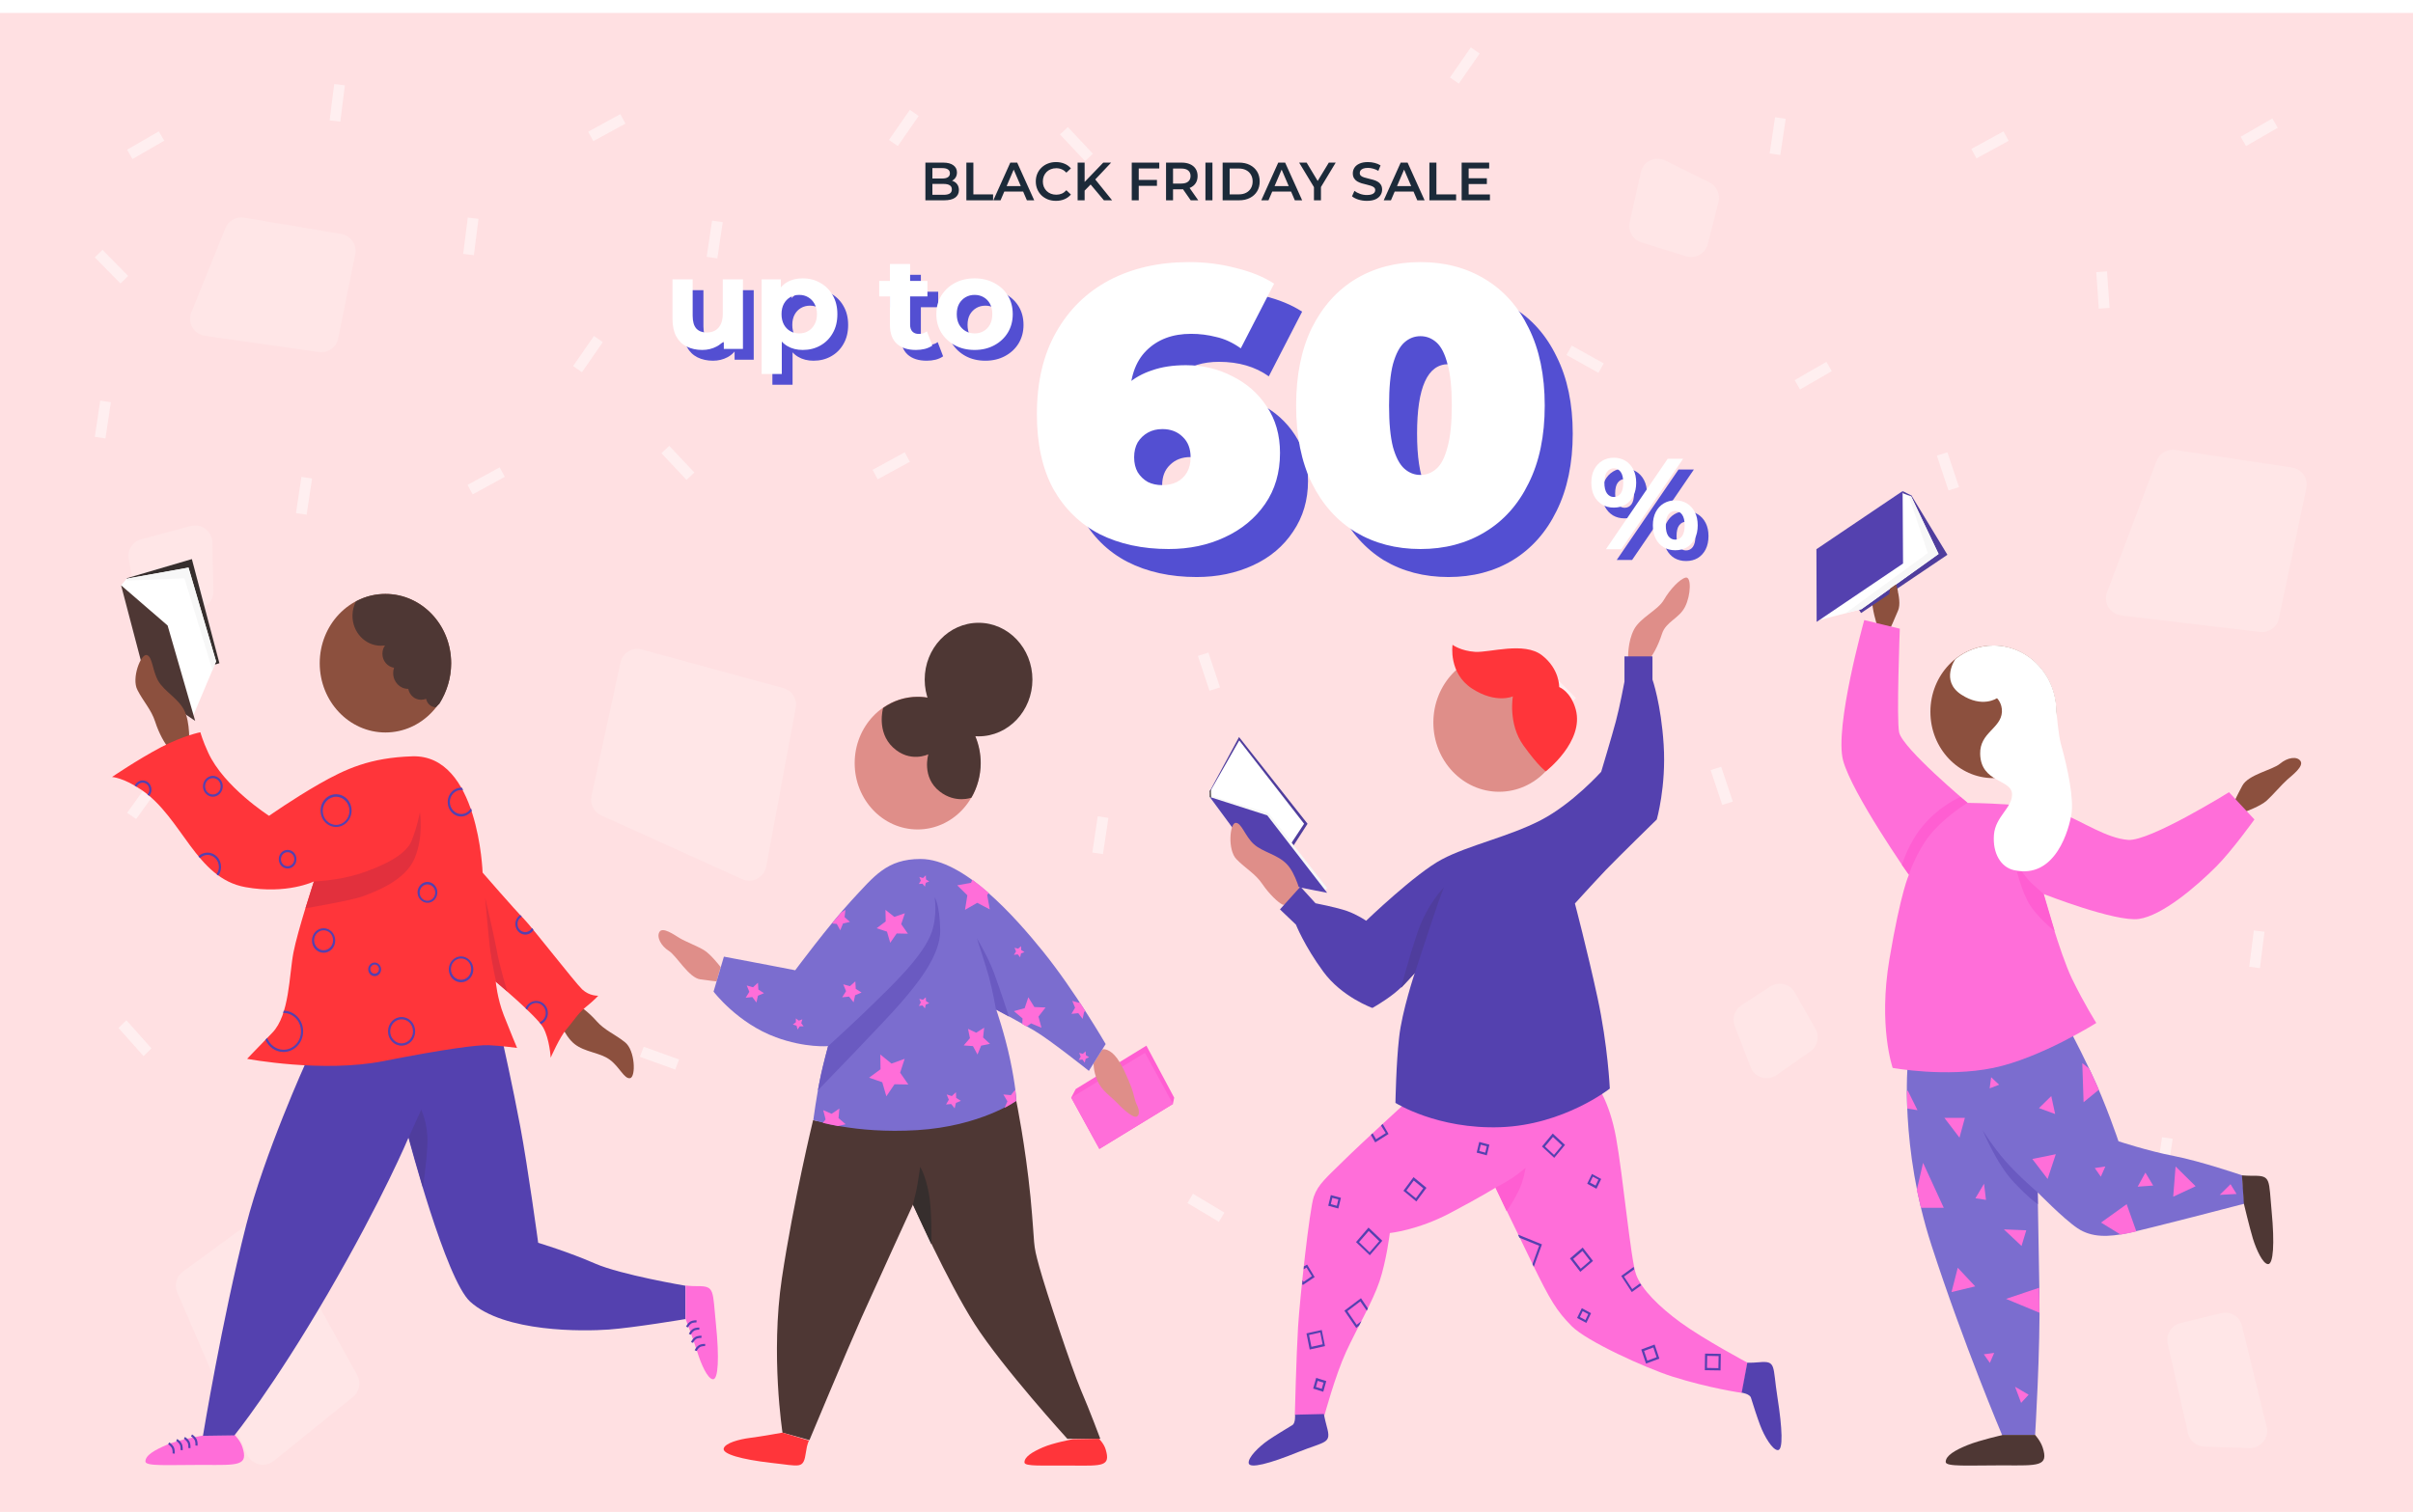 <svg width="1120" height="702" viewBox="0 0 1120 702" fill="none" xmlns="http://www.w3.org/2000/svg">
<g filter="url(#filter0_d_1_180)">
<path d="M0 0H1120V702H0V0Z" fill="#FFE0E2"/>
</g>
<path fill-rule="evenodd" clip-rule="evenodd" d="M686.796 24.849L682.688 22L673 35.97L677.109 38.819L686.796 24.849ZM155.121 39L160.082 39.624L157.961 56.491L153 55.867L155.121 39ZM73.722 61L76.222 65.33L61.5 73.83L59 69.5L73.722 61ZM275.688 156L279.796 158.849L270.109 172.819L266 169.97L275.688 156ZM222.082 101.624L217.121 101L215 117.867L219.961 118.491L222.082 101.624ZM47.563 116L44 119.508L55.928 131.621L59.49 128.113L47.563 116ZM847.722 168L850.222 172.33L835.5 180.83L833 176.5L847.722 168ZM1057.22 59.33L1054.72 55L1040 63.5L1042.5 67.83L1057.22 59.33ZM999.121 220L1004.08 220.624L1001.96 237.491L997 236.867L999.121 220ZM1051.08 432.624L1046.12 432L1044 448.867L1048.96 449.491L1051.08 432.624ZM865 299.508L868.563 296L880.491 308.113L876.928 311.621L865 299.508ZM719.563 312L716 315.508L727.928 327.621L731.491 324.113L719.563 312ZM219.397 229.537L217 225.149L231.92 217L234.316 221.388L219.397 229.537ZM137.384 238.228L142.329 238.969L144.849 222.157L139.905 221.416L137.384 238.228ZM48.945 203.553L44 202.812L46.52 186L51.465 186.741L48.945 203.553ZM507 395.812L511.945 396.553L514.465 379.741L509.52 379L507 395.812ZM568.308 563.004L565.736 567.292L551.157 558.549L553.729 554.261L568.308 563.004ZM318.638 222.815L322.282 219.392L310.645 207L307 210.423L318.638 222.815ZM422.303 51L426.412 53.849L416.724 67.819L412.616 64.97L422.303 51ZM407.397 222.537L405 218.149L419.92 210L422.316 214.388L407.397 222.537ZM273 61.149L275.397 65.537L290.316 57.388L287.92 53L273 61.149ZM332.945 119.969L328 119.228L330.52 102.416L335.465 103.157L332.945 119.969ZM503.638 74.815L507.282 71.392L495.645 59L492 62.423L503.638 74.815ZM146.093 440.542L141 439.823L143.516 423L148.609 423.719L146.093 440.542ZM73.228 366.308L69.007 363.449L59 377.394L63.221 380.254L73.228 366.308ZM184 286.541L188.896 285L194.287 301.173L189.391 302.713L184 286.541ZM560.896 303L556 304.541L561.391 320.713L566.287 319.173L560.896 303ZM917.397 73.537L915 69.149L929.92 61L932.316 65.388L917.397 73.537ZM974.15 143.299L979.139 142.961L977.989 126L973 126.338L974.15 143.299ZM826.329 71.969L821.384 71.228L823.905 54.416L828.849 55.157L826.329 71.969ZM741.938 173.101L744.374 168.734L729.527 160.453L727.091 164.819L741.938 173.101ZM1005.94 545.553L1001 544.812L1003.52 528L1008.46 528.741L1005.94 545.553ZM903.896 210L899 211.541L904.391 227.713L909.287 226.173L903.896 210ZM794 357.541L798.896 356L804.287 372.173L799.391 373.713L794 357.541ZM298.788 486L297 490.688L313.408 496.594L315.195 491.905L298.788 486ZM298.225 319.696L301.916 316.296L313.97 328.897L310.28 332.297L298.225 319.696ZM326.1 332.632L324.444 327.895L308.095 333.962L309.752 338.698L326.1 332.632Z" fill="#FFEFF0"/>
<path fill-rule="evenodd" clip-rule="evenodd" d="M761.615 79.961C762.747 74.894 768.332 72.231 772.982 74.54L793.44 84.703C796.817 86.38 798.565 90.189 797.633 93.843L792.669 113.323C791.537 117.765 786.912 120.349 782.536 118.985L761.859 112.539C757.885 111.3 755.525 107.22 756.432 103.157L761.615 79.961ZM88.827 145.02C86.881 149.84 89.976 155.206 95.121 155.935L148.028 163.44C152.223 164.035 156.155 161.256 156.993 157.102L164.865 118.102C165.759 113.671 162.807 109.379 158.349 108.63L113.338 101.065C109.636 100.443 105.999 102.478 104.594 105.96L88.827 145.02ZM977.994 274.968C976.163 279.828 979.376 285.118 984.533 285.733L1048.97 293.419C1053.09 293.91 1056.89 291.179 1057.75 287.124L1070.49 226.644C1071.44 222.142 1068.4 217.77 1063.85 217.084L1009.65 208.916C1005.91 208.354 1002.3 210.475 1000.97 214.005L977.994 274.968ZM355.628 402.366C354.679 407.47 349.193 410.332 344.464 408.19L279.073 378.583C275.637 377.028 273.755 373.285 274.554 369.599L288.007 307.592C288.979 303.112 293.509 300.363 297.931 301.57L363.582 319.48C367.598 320.576 370.103 324.568 369.341 328.661L355.628 402.366ZM114.682 675.255C116.778 680.12 122.937 681.641 127.057 678.312L163.845 648.589C166.864 646.15 167.697 641.896 165.821 638.499L128.006 570.017C125.675 565.795 120.167 564.58 116.276 567.43L84.894 590.414C81.885 592.617 80.799 596.608 82.274 600.033L114.682 675.255ZM824.603 499.139C820.347 502.119 814.425 500.315 812.552 495.47L805.175 476.377C803.814 472.857 805.099 468.865 808.257 466.799L821.669 458.025C825.527 455.501 830.715 456.752 832.998 460.757L842.633 477.653C844.679 481.242 843.656 485.799 840.271 488.169L824.603 499.139ZM1044.03 672.347C1049.33 672.521 1053.32 667.598 1052.07 662.455L1040.62 615.575C1039.58 611.282 1035.25 608.652 1030.96 609.7L1012.06 614.313C1007.82 615.348 1005.19 619.59 1006.16 623.847L1015.55 665.427C1016.35 668.979 1019.45 671.541 1023.09 671.661L1044.03 672.347ZM98.56 251.804C98.453 246.613 93.506 242.898 88.491 244.242L65.533 250.395C61.512 251.473 58.989 255.454 59.732 259.551L63.599 280.861C64.417 285.371 68.85 288.273 73.311 287.218L92.874 282.593C96.544 281.725 99.11 278.413 99.032 274.643L98.56 251.804Z" fill="#FFE6E7"/>
<g clip-path="url(#clip0_1_180)">
<path d="M58.909 268.449L71.695 316.793L101.843 307.928L89.057 259.584L58.909 268.449Z" fill="#362E2D"/>
<path d="M56.2 271.759L58.8 268.701L87.5 263.535L100.3 307.083L89.5 332.706L69.3 318.787L56.2 271.759Z" fill="white"/>
<path d="M77.8 290.423L90.6 334.709L68.9 320.052L56.2 271.759L77.8 290.423Z" fill="#4E3734"/>
<path d="M58.8 269.545L85.6 268.49L98.6 311.09L100.3 307.083L87.5 263.535L59.6 268.49L58.8 269.545Z" fill="#F7F7F7"/>
<path d="M178.9 340.087C195.745 340.087 209.4 325.688 209.4 307.926C209.4 290.165 195.745 275.766 178.9 275.766C162.055 275.766 148.4 290.165 148.4 307.926C148.4 325.688 162.055 340.087 178.9 340.087Z" fill="#8C503E"/>
<path d="M318.2 612.342C318.2 612.342 322 622.36 323.7 627.843C325.4 633.326 328.4 640.18 330.9 640.39C333.4 640.601 333.9 630.373 332.3 614.768C330.7 599.267 331.9 597.053 323.8 597.159C320.2 597.159 318.2 596.842 318.2 596.842V612.342Z" fill="#FF6ED9"/>
<path d="M94.2 666.54C94.2 666.54 83.3 668.333 77.6 670.758C71.9 673.183 67.5 675.609 67.5 678.561C67.5 680.881 77.9 680.143 94.1 680.143C110.7 680.248 115.4 680.67 112.5 671.813C111.5 668.755 108.9 666.224 108.9 666.224L94.2 666.54Z" fill="#FF6ED9"/>
<path d="M209.4 307.926C209.4 290.106 195.7 275.766 178.9 275.766C174.3 275.766 169.9 276.82 166 278.824L165.2 279.246C164.2 281.249 163.6 283.463 163.6 285.889C163.6 293.586 169.5 299.807 176.8 299.807C177.4 299.807 178 299.702 178.7 299.702C177.9 300.756 177.5 302.127 177.5 303.603C177.5 306.872 179.9 309.613 182.9 310.035C182.6 310.879 182.5 311.722 182.5 312.566C182.5 316.573 185.6 319.841 189.4 319.841H189.5C190.1 322.794 192.5 324.903 195.5 324.903C196.3 324.903 197.1 324.692 197.8 324.481C198.2 326.695 200.1 328.382 202.3 328.382L204 326.695C207.3 321.423 209.4 314.886 209.4 307.926Z" fill="#4E3734"/>
<path d="M87.8 345.781C87.8 345.781 88.4 335.342 85.5 329.753C82.6 324.165 76.4 321.107 73.5 316.256C70.7 311.406 70.8 304.763 68.1 304.13C65.4 303.498 60.9 314.886 63.8 320.369C66.6 325.852 70.2 329.437 72 335.025C73.8 340.614 76.6 345.57 78.3 347.151C80.1 348.733 87.8 345.781 87.8 345.781Z" fill="#8C503E"/>
<path d="M258.3 471.153C258.3 471.153 261.8 480.96 266.7 484.755C271.5 488.551 278.4 488.657 282.9 491.926C287.4 495.089 289.8 501.205 292.5 500.572C295.2 499.939 294.8 487.602 290.1 483.912C285.4 480.116 280.7 478.429 276.9 474.106C273.1 469.782 268.6 466.514 266.4 465.776C264.2 465.038 258.3 471.153 258.3 471.153Z" fill="#8C503E"/>
<path d="M142.2 492.769C142.2 492.769 122.7 535.685 114.2 569.005C103 613.08 94.2 666.646 94.2 666.646L108.8 666.435C108.8 666.435 126.5 644.714 152.1 600.744C177.9 556.352 189.6 528.198 189.6 528.198C189.6 528.198 206.9 593.995 218.2 604.329C234 618.774 270.9 618.142 282.6 617.298C294.3 616.455 318.1 612.448 318.1 612.448V596.948C318.1 596.948 288.1 591.886 276.1 586.614C264.1 581.342 249.8 577.019 249.8 577.019C249.8 577.019 245 541.801 241.5 523.137C238 504.473 233.2 483.068 233.2 483.068L142.2 492.769Z" fill="#5441AF"/>
<path d="M189.7 528.093L195.5 515.229C195.5 515.229 198.8 522.083 198.4 530.834C198.1 539.586 196.3 551.29 196.3 551.29L189.7 528.093Z" fill="#4F3D9D"/>
<path d="M52 360.754C52 360.754 57.2 360.965 65.7 366.764C84.7 379.734 90.9 407.782 113.9 411.894C133.2 415.374 145.7 409.258 145.7 409.258C145.7 409.258 138.2 431.928 136.2 442.262C134.2 452.595 134.4 471.259 126.4 479.483C118.4 487.708 114.7 491.609 114.7 491.609C114.7 491.609 149.7 498.252 178 492.664C206.3 487.075 221.7 485.072 226.8 485.283C232 485.494 240 486.548 240 486.548C240 486.548 236.8 478.956 233.8 471.259C230.8 463.561 230.1 455.758 230.1 455.758C230.1 455.758 249.1 471.786 252.1 477.058C255.1 482.33 255.6 491.082 255.6 491.082C255.6 491.082 259.9 481.276 262.9 477.902C265.9 474.527 268.2 470.521 271.9 467.568C275.6 464.616 277.7 462.296 277.7 462.296C277.7 462.296 273.7 462.612 270.2 459.344C266.7 455.969 247 430.557 243 426.445C239 422.438 224 405.145 224 405.145C224 405.145 222.2 350.104 191.3 351.158C171.8 351.791 160.5 356.958 148.1 364.022C135.8 371.087 124.9 378.785 124.9 378.785C124.9 378.785 103.9 365.393 96.6 349.366C94.1 343.988 93 339.981 93 339.981C93 339.981 85.3 341.457 74.7 346.941C63.4 352.951 52 360.754 52 360.754Z" fill="#FF353A"/>
<path d="M145.7 409.258C145.7 409.258 156.6 408.941 166.9 405.673C177.2 402.298 188.3 397.132 191 390.489C193.7 383.846 194.9 377.097 194.9 377.097C194.9 377.097 196.8 388.169 192.4 398.608C188 409.047 173.8 414.108 168.5 416.112C163.2 418.115 141.8 421.7 141.8 421.7L145.7 409.258Z" fill="#E2303D"/>
<path d="M225.2 416.955C225.2 416.955 226.8 435.513 227.5 440.996C228.2 446.479 230.3 455.969 230.3 455.969L235.5 460.398C235.5 460.398 231.8 448.694 230.4 440.364C228.8 432.034 225.2 416.955 225.2 416.955Z" fill="#E2303D"/>
<path d="M186.4 485.494C182.9 485.494 180.1 482.541 180.1 478.851C180.1 475.16 182.9 472.208 186.4 472.208C189.9 472.208 192.7 475.16 192.7 478.851C192.7 482.541 189.9 485.494 186.4 485.494ZM186.4 473.262C183.5 473.262 181.1 475.793 181.1 478.851C181.1 481.909 183.5 484.439 186.4 484.439C189.3 484.439 191.7 481.909 191.7 478.851C191.7 475.793 189.4 473.262 186.4 473.262Z" fill="#5441AF"/>
<path d="M214 379.101C216 379.101 217.8 378.046 219 376.465C218.9 376.043 218.7 375.621 218.6 375.199C217.7 376.887 216 377.941 214.1 377.941C211.2 377.941 208.8 375.41 208.8 372.352C208.8 369.295 211.2 366.764 214.1 366.764C214.4 366.764 214.7 366.764 215 366.869C214.8 366.448 214.6 366.131 214.4 365.71C214.3 365.71 214.2 365.71 214.1 365.71C210.6 365.71 207.8 368.662 207.8 372.352C207.8 376.043 210.5 379.101 214 379.101Z" fill="#5441AF"/>
<path d="M131.6 488.446C136.6 488.446 140.7 484.123 140.7 478.851C140.7 473.578 136.7 469.361 131.7 469.255C131.6 469.572 131.5 469.993 131.4 470.31C131.5 470.31 131.5 470.31 131.6 470.31C136.1 470.31 139.7 474.106 139.7 478.851C139.7 483.596 136.1 487.392 131.6 487.392C128.2 487.392 125.2 485.072 124 481.908C123.7 482.225 123.5 482.436 123.2 482.752C124.7 486.126 127.9 488.446 131.6 488.446Z" fill="#5441AF"/>
<path d="M156 383.951C152 383.951 148.8 380.577 148.8 376.359C148.8 372.142 152 368.767 156 368.767C160 368.767 163.2 372.142 163.2 376.359C163.2 380.577 159.9 383.951 156 383.951ZM156 369.927C152.6 369.927 149.8 372.88 149.8 376.465C149.8 380.05 152.6 383.002 156 383.002C159.4 383.002 162.2 380.05 162.2 376.465C162.2 372.88 159.4 369.927 156 369.927Z" fill="#5441AF"/>
<path d="M98.8 369.927C96.3 369.927 94.2 367.713 94.2 365.077C94.2 362.441 96.3 360.226 98.8 360.226C101.3 360.226 103.4 362.441 103.4 365.077C103.4 367.713 101.3 369.927 98.8 369.927ZM98.8 361.281C96.8 361.281 95.2 362.968 95.2 365.077C95.2 367.186 96.8 368.873 98.8 368.873C100.8 368.873 102.4 367.186 102.4 365.077C102.4 362.968 100.8 361.281 98.8 361.281Z" fill="#5441AF"/>
<path d="M246.9 430.874C246.3 432.034 245.1 432.772 243.8 432.772C241.8 432.772 240.2 431.085 240.2 428.976C240.2 427.5 241 426.234 242.2 425.602C242 425.391 241.7 425.074 241.5 424.863C240.1 425.707 239.2 427.289 239.2 429.081C239.2 431.717 241.3 433.932 243.8 433.932C245.4 433.932 246.8 433.088 247.6 431.823C247.4 431.401 247.2 431.085 246.9 430.874Z" fill="#5441AF"/>
<path d="M198.4 419.169C195.9 419.169 193.8 416.955 193.8 414.319C193.8 411.683 195.9 409.469 198.4 409.469C200.9 409.469 203 411.683 203 414.319C203 416.955 201 419.169 198.4 419.169ZM198.4 410.628C196.4 410.628 194.8 412.316 194.8 414.424C194.8 416.533 196.4 418.22 198.4 418.22C200.4 418.22 202 416.533 202 414.424C202 412.316 200.4 410.628 198.4 410.628Z" fill="#5441AF"/>
<path d="M66.2 362.335C64.6 362.335 63.2 363.39 62.5 364.761C62.8 364.971 63.1 365.077 63.4 365.288C63.9 364.128 65 363.39 66.2 363.39C67.9 363.39 69.3 364.866 69.3 366.659C69.3 367.502 69 368.346 68.4 368.873C68.7 369.084 68.9 369.295 69.2 369.505C69.9 368.767 70.3 367.713 70.3 366.659C70.3 364.233 68.5 362.335 66.2 362.335Z" fill="#5441AF"/>
<path d="M150.2 442.367C147.2 442.367 144.8 439.836 144.8 436.673C144.8 433.51 147.2 430.979 150.2 430.979C153.2 430.979 155.6 433.51 155.6 436.673C155.6 439.836 153.2 442.367 150.2 442.367ZM150.2 431.928C147.8 431.928 145.8 434.037 145.8 436.568C145.8 439.098 147.8 441.207 150.2 441.207C152.6 441.207 154.6 439.098 154.6 436.568C154.6 434.037 152.7 431.928 150.2 431.928Z" fill="#5441AF"/>
<path d="M248.9 464.721C246.7 464.721 244.8 466.092 243.9 468.095C244.2 468.306 244.4 468.623 244.7 468.833C245.3 467.041 246.9 465.67 248.9 465.67C251.3 465.67 253.3 467.779 253.3 470.31C253.3 472.313 252.1 474 250.4 474.633C250.7 474.949 250.9 475.16 251.1 475.476C253 474.527 254.3 472.629 254.3 470.31C254.3 467.252 251.9 464.721 248.9 464.721Z" fill="#5441AF"/>
<path d="M133.5 403.247C131.2 403.247 129.4 401.349 129.4 398.924C129.4 396.499 131.2 394.601 133.5 394.601C135.8 394.601 137.6 396.499 137.6 398.924C137.6 401.349 135.8 403.247 133.5 403.247ZM133.5 395.656C131.8 395.656 130.4 397.132 130.4 398.924C130.4 400.717 131.8 402.193 133.5 402.193C135.2 402.193 136.6 400.717 136.6 398.924C136.6 397.132 135.2 395.656 133.5 395.656Z" fill="#5441AF"/>
<path d="M214 456.075C210.8 456.075 208.3 453.333 208.3 450.065C208.3 446.796 210.9 444.054 214 444.054C217.1 444.054 219.7 446.796 219.7 450.065C219.7 453.333 217.2 456.075 214 456.075ZM214 445.003C211.4 445.003 209.3 447.218 209.3 449.959C209.3 452.701 211.4 454.915 214 454.915C216.6 454.915 218.7 452.701 218.7 449.959C218.7 447.218 216.6 445.003 214 445.003Z" fill="#5441AF"/>
<path d="M173.9 453.228C172.2 453.228 170.9 451.752 170.9 450.064C170.9 448.272 172.3 446.901 173.9 446.901C175.5 446.901 176.9 448.377 176.9 450.064C176.9 451.752 175.6 453.228 173.9 453.228ZM173.9 447.85C172.8 447.85 171.9 448.799 171.9 449.959C171.9 451.119 172.8 452.068 173.9 452.068C175 452.068 175.9 451.119 175.9 449.959C175.9 448.799 175 447.85 173.9 447.85Z" fill="#5441AF"/>
<path d="M101.3 406.516C102.1 405.462 102.6 404.091 102.6 402.509C102.6 398.819 99.8 395.866 96.3 395.866C94.7 395.866 93.2 396.499 92.1 397.554C92.3 397.87 92.6 398.081 92.8 398.397C93.7 397.554 95 396.921 96.3 396.921C99.2 396.921 101.6 399.451 101.6 402.509C101.6 403.775 101.2 404.935 100.5 405.884C100.7 406.094 101 406.305 101.3 406.516Z" fill="#5441AF"/>
<path d="M78.3 670.126C78.3 670.126 79.4 670.758 80.1 671.918C80.8 673.078 80.6 674.871 80.6 674.871" stroke="#5441AF" stroke-miterlimit="10"/>
<path d="M82 668.544C82 668.544 83.1 669.177 83.8 670.336C84.5 671.496 84.3 673.289 84.3 673.289" stroke="#5441AF" stroke-miterlimit="10"/>
<path d="M85.6 667.595C85.6 667.595 86.7 668.228 87.4 669.387C88.1 670.547 87.9 672.34 87.9 672.34" stroke="#5441AF" stroke-miterlimit="10"/>
<path d="M88.9 666.435C88.9 666.435 90 667.068 90.7 668.228C91.4 669.387 91.2 671.18 91.2 671.18" stroke="#5441AF" stroke-miterlimit="10"/>
<path d="M322.9 627.105C322.9 627.105 323.4 625.839 324.5 625.101C325.6 624.363 327.3 624.468 327.3 624.468" stroke="#5441AF" stroke-miterlimit="10"/>
<path d="M321.2 623.309C321.2 623.309 321.7 622.043 322.8 621.305C323.9 620.567 325.6 620.672 325.6 620.672" stroke="#5441AF" stroke-miterlimit="10"/>
<path d="M320.2 619.513C320.2 619.513 320.7 618.247 321.8 617.509C322.9 616.771 324.6 616.876 324.6 616.876" stroke="#5441AF" stroke-miterlimit="10"/>
<path d="M318.9 616.138C318.9 616.138 319.4 614.873 320.5 614.135C321.6 613.397 323.3 613.502 323.3 613.502" stroke="#5441AF" stroke-miterlimit="10"/>
<path d="M575.1 342.196L606.9 382.475L592.1 405.462L561.5 367.397L575.1 342.196Z" fill="#4F3D9D"/>
<path d="M561.5 370.033L561.6 367.608L575.2 343.777L605.3 382.475L595 398.081L584.2 393.547L561.5 370.033Z" fill="white"/>
<path d="M614.5 413.792L616 412.316L588.8 377.519L561.5 369.295V370.033L569.2 380.472L614.5 413.792Z" fill="#F7F7F7"/>
<path d="M588.2 378.574L616 414.53L590.7 409.574L561.5 370.033L588.2 378.574Z" fill="#5441AF"/>
<path d="M561.5 367.397V370.033L562.1 370.244L562 366.342L561.5 367.397Z" fill="#362E2D"/>
<path d="M652.6 511.855C652.6 511.855 631.8 530.834 623.8 538.743C615.8 546.651 611.8 549.814 609.8 555.614C607.8 561.413 603.3 603.063 602.5 616.033C601.7 629.003 601 656.945 601 656.945H614.8C614.8 656.945 619.8 638.492 624.8 627.632C629.8 616.771 637.1 604.434 640.3 594.944C643.5 585.454 645.1 572.485 645.1 572.485C645.1 572.485 657.9 571.219 672.9 563.311C687.9 555.403 694.2 551.396 694.2 551.396C694.2 551.396 703.5 570.903 711.5 587.247C719.5 603.591 722.5 608.652 729.5 615.717C736.5 622.781 763.7 635.118 776.2 639.125C793.5 644.608 808.6 646.717 808.6 646.717L811.1 632.693C811.1 632.693 791.1 622.043 780.2 614.135C770.2 606.859 761.9 598.635 759.4 591.781C756.9 584.927 753.3 545.807 750.1 528.198C746.9 510.589 740.6 503.103 740.6 503.103L652.6 511.855Z" fill="#FF6ED9"/>
<path d="M694.1 551.396C694.1 551.396 698.2 549.393 701.7 547.073C705.2 544.753 708.1 542.222 708.1 542.222C708.1 542.222 707.3 548.022 704.8 553.083C702.3 558.144 699.3 562.362 699.3 562.362L694.1 551.396Z" fill="#FF5ED2"/>
<path d="M657.4 557.828L651.4 552.872L656.1 546.546L662.1 551.501L657.4 557.828ZM652.8 552.767L657.2 556.352L660.6 551.712L656.2 548.127L652.8 552.767Z" fill="#5441AF"/>
<path d="M621.2 561.097L616.5 559.831L617.7 554.876L622.4 556.141L621.2 561.097ZM617.7 559.093L620.5 559.831L621.2 556.879L618.4 556.141L617.7 559.093Z" fill="#5441AF"/>
<path d="M690.1 536.423L685.4 535.158L686.6 530.202L691.3 531.467L690.1 536.423ZM686.6 534.42L689.4 535.158L690.1 532.205L687.3 531.467L686.6 534.42Z" fill="#5441AF"/>
<path d="M635.8 582.818L629.4 576.702L635.2 569.954L641.6 576.07L635.8 582.818ZM630.8 576.702L635.7 581.447L640.2 576.281L635.3 571.536L630.8 576.702Z" fill="#5441AF"/>
<path d="M721.4 537.583L715.7 532.311L720.7 526.3L726.4 531.573L721.4 537.583ZM717.1 532.311L721.3 536.212L725 531.783L720.8 527.882L717.1 532.311Z" fill="#5441AF"/>
<path d="M614.2 646.19L609.5 644.714L610.9 639.758L615.6 641.234L614.2 646.19ZM610.8 643.976L613.5 644.819L614.3 641.972L611.6 641.129L610.8 643.976Z" fill="#5441AF"/>
<path d="M607.9 626.577L606.4 619.091L613.5 617.509L615 624.996L607.9 626.577ZM607.6 619.829L608.7 625.312L613.9 624.152L612.8 618.669L607.6 619.829Z" fill="#5441AF"/>
<path d="M605.2 587.985C605.2 588.407 605.1 588.934 605.1 589.356L606.4 588.512L608.9 592.519L605.1 595.155L604.6 594.417C604.5 594.944 604.5 595.577 604.4 596.104L604.7 596.631L610.2 592.941L606.7 587.141L605.2 587.985Z" fill="#5441AF"/>
<path d="M643.2 526.089L638.7 528.936L637.1 526.195C636.8 526.406 636.6 526.617 636.3 526.933L638.3 530.413L644.5 526.511L641.8 521.872C641.5 522.083 641.3 522.293 641 522.61L643.2 526.089Z" fill="#5441AF"/>
<path d="M733.5 590.516L728.7 584.294L734.6 579.233L739.4 585.454L733.5 590.516ZM730.2 584.505L733.7 589.039L738 585.349L734.5 580.815L730.2 584.505Z" fill="#5441AF"/>
<path d="M736.3 614.24L732 611.921L734.2 607.387L738.5 609.706L736.3 614.24ZM733.3 611.499L735.9 612.87L737.2 610.128L734.6 608.757L733.3 611.499Z" fill="#5441AF"/>
<path d="M741 551.923L736.7 549.603L738.9 545.069L743.2 547.389L741 551.923ZM738 549.076L740.6 550.447L741.9 547.705L739.3 546.335L738 549.076Z" fill="#5441AF"/>
<path d="M761.8 596.737C761.6 596.42 761.4 596.21 761.2 595.893L757.6 598.529L753.8 592.73L758.5 589.356C758.4 589.039 758.3 588.618 758.3 588.196L752.5 592.414L757.4 599.9L761.8 596.737Z" fill="#5441AF"/>
<path d="M798.6 636.278L791.3 636.173L791.4 628.475L798.7 628.581L798.6 636.278ZM792.3 635.118L797.6 635.224L797.7 629.635L792.4 629.53L792.3 635.118Z" fill="#5441AF"/>
<path d="M764 633.115L761.8 626.577L768 624.258L770.2 630.795L764 633.115ZM763.1 627.21L764.6 631.744L768.9 630.162L767.4 625.628L763.1 627.21Z" fill="#5441AF"/>
<path d="M705.3 574.699L714.4 578.39L711.3 586.93C711.3 587.036 711.4 587.141 711.4 587.141C711.6 587.458 711.7 587.774 711.9 588.196L715.7 577.757L704.6 573.223C704.8 573.75 705 574.172 705.3 574.699Z" fill="#5441AF"/>
<path d="M624 608.546L629.5 616.56L630.8 615.506C631.2 614.768 631.5 614.135 631.9 613.397L629.7 615.084L625.4 608.757L631.4 604.223L634.4 608.546C634.6 608.23 634.7 607.808 634.9 607.492L631.7 602.747L624 608.546Z" fill="#5441AF"/>
<path d="M695.8 367.608C712.645 367.608 726.3 353.209 726.3 335.447C726.3 317.686 712.645 303.287 695.8 303.287C678.955 303.287 665.3 317.686 665.3 335.447C665.3 353.209 678.955 367.608 695.8 367.608Z" fill="#DF8E89"/>
<path d="M601.1 656.84C601.1 656.84 601.4 660.847 599.8 661.69C596.7 663.588 591.6 666.646 588.7 668.649C584.4 671.602 579.1 676.769 579.6 679.405C580.1 681.935 589.2 679.616 602.4 674.238C615.6 668.966 618.1 670.442 615.8 662.217C614.8 658.527 614.5 656.523 614.5 656.523L601.1 656.84Z" fill="#5441AF"/>
<path d="M808.4 646.612C808.4 646.612 812.1 647.139 812.7 648.931C813.8 652.517 815.7 658.421 817 661.796C818.9 666.857 822.7 673.289 825.2 673.289C827.7 673.289 827.3 663.377 825 648.721C822.7 634.064 824.6 631.744 816.5 632.482C812.9 632.799 811 632.693 811 632.693L808.4 646.612Z" fill="#5441AF"/>
<path d="M603.9 415.69C603.9 415.69 601.6 405.567 597.2 401.139C592.9 396.71 586.1 395.656 582 391.965C577.9 388.275 576.2 381.842 573.5 382.053C570.8 382.264 569.7 394.601 573.9 398.924C578.1 403.248 582.6 405.567 585.9 410.418C589.2 415.268 593.3 419.064 595.3 420.013C597.3 420.962 603.9 415.69 603.9 415.69Z" fill="#DF8E89"/>
<path d="M755.7 305.079C755.7 305.079 755.5 297.909 758.4 292.321C761.3 286.732 769.5 283.358 772.3 278.508C775.1 273.657 779.7 268.807 782.4 268.174C785.1 267.541 784.9 276.293 782.1 281.776C779.3 287.259 773.2 288.63 771.4 294.324C769.6 300.018 766.8 304.869 765.2 306.45C763.5 307.926 755.7 305.079 755.7 305.079Z" fill="#DF8E89"/>
<path d="M674.2 299.385C674.2 299.385 672.2 312.566 683.3 319.736C694.4 326.906 702.2 323.321 702.2 323.321C702.2 323.321 699.9 336.08 707.1 346.097C714.3 356.114 717.5 358.118 717.5 358.118C717.5 358.118 735.4 344.304 731.4 329.437C729.1 321.001 723.7 318.998 723.7 318.998C723.7 318.998 724 310.668 715.7 304.236C707.4 297.804 691.4 303.076 684.7 302.654C678 302.232 674.2 299.385 674.2 299.385Z" fill="#FF353A"/>
<path d="M594.1 422.227L603.6 411.683L610.6 419.38C610.6 419.38 620.4 421.278 625.2 422.965C630 424.653 634.1 427.5 634.1 427.5C634.1 427.5 657 405.462 669.2 399.03C681.4 392.492 700.4 388.485 715.2 380.788C730 373.091 743.2 358.328 743.2 358.328C743.2 358.328 748.2 341.668 750 334.92C751.8 328.277 754 316.467 754 316.467V304.763H767V315.518C767 315.518 771 326.801 772.2 345.886C773.4 365.077 769 380.472 769 380.472C769 380.472 751.5 397.554 745.3 403.986C739.1 410.523 731 419.486 731 419.486C731 419.486 736.7 441.102 741.5 463.245C746.3 485.388 747.2 505.423 747.2 505.423C747.2 505.423 725.9 522.294 696.5 523.348C667.1 524.402 647.7 512.065 647.7 512.065C647.7 512.065 648 493.824 649.4 481.698C650.7 469.572 656.7 451.646 656.7 451.646C656.7 451.646 651.7 457.656 647 461.347C642.3 465.038 637 467.99 637 467.99C637 467.99 622.8 462.929 614.2 451.119C605.5 439.309 601.5 429.292 601.5 429.292L594.1 422.227Z" fill="#5441AF"/>
<path d="M656.7 451.752C656.7 451.752 662.3 434.564 665.5 425.074C668.7 415.584 670.2 411.999 670.2 411.999C670.2 411.999 662.4 419.802 658 432.772C653.6 445.741 650.3 458.711 650.3 458.711L656.7 451.752Z" fill="#4F3D9D"/>
<path d="M497.2 509.64L499.3 505.633L532.1 485.494L545 509.64L544.4 512.593L510.3 533.471L497.2 509.64Z" fill="#FF5ED2"/>
<path d="M531.429 488.824L497.222 509.649L510.222 533.39L544.429 512.565L531.429 488.824Z" fill="#FF6ED9"/>
<path d="M363.2 665.17C363.2 665.17 357.6 629.002 362.9 593.573C368.3 557.617 377.4 520.079 377.4 520.079C377.4 520.079 406.2 526.406 426.7 522.399C447.2 518.392 471.7 511.116 471.7 511.116C471.7 511.116 475.9 531.467 478.3 555.719C480.6 579.971 479.1 576.281 482.4 588.196C485.7 600.111 497.3 634.907 501.6 645.135C506 655.363 510.7 668.017 510.7 668.017H495.4C495.4 668.017 465.2 634.802 452.4 614.768C439.6 594.733 423.8 559.199 423.8 559.199C423.8 559.199 406.8 596.315 399.9 611.71C393 627.21 375.7 668.649 375.7 668.649L363.2 665.17Z" fill="#4E3734"/>
<path d="M425.9 385.111C442.027 385.111 455.1 371.326 455.1 354.322C455.1 337.317 442.027 323.532 425.9 323.532C409.773 323.532 396.7 337.317 396.7 354.322C396.7 371.326 409.773 385.111 425.9 385.111Z" fill="#DF8E89"/>
<path d="M450.9 370.349C453.6 365.709 455.2 360.121 455.2 354.322C455.2 337.24 442.1 323.532 426 323.532C420 323.532 414.5 325.43 409.9 328.699C409.9 328.699 406.7 339.77 414.5 347.046C422.4 354.427 430.9 350.209 430.9 350.209C430.9 350.209 427.6 360.859 436.2 367.502C443.5 373.196 450.9 370.349 450.9 370.349Z" fill="#4E3734"/>
<path d="M454.2 341.879C468.007 341.879 479.2 330.077 479.2 315.518C479.2 300.96 468.007 289.157 454.2 289.157C440.393 289.157 429.2 300.96 429.2 315.518C429.2 330.077 440.393 341.879 454.2 341.879Z" fill="#4E3734"/>
<path d="M427.1 541.801C427.1 541.801 426.1 548.971 425.3 552.767C424.5 556.563 423.7 559.304 423.7 559.304L432.3 577.757C432.3 577.757 432.7 562.468 431.1 553.927C429.5 545.386 427.1 541.801 427.1 541.801Z" fill="#362E2D"/>
<path d="M363.2 665.17C363.2 665.17 353.3 666.962 348.2 667.595C343.1 668.228 336.5 670.02 335.9 672.551C335.3 675.081 344.1 677.612 357.9 679.194C371.7 680.67 372.9 682.357 374.1 674.132C374.6 670.336 375.5 668.86 375.5 668.86L363.2 665.17Z" fill="#FF353A"/>
<path d="M497.9 668.228C497.9 668.228 488.8 669.915 484 672.024C479.2 674.132 475.5 676.347 475.5 678.983C475.5 680.986 484.2 680.354 497.8 680.459C511.7 680.564 515.6 680.881 513.2 672.973C512.4 670.231 510.1 668.017 510.1 668.017L497.9 668.228Z" fill="#FF353A"/>
<path d="M334.5 449.01C334.5 449.01 329.9 443 326.7 441.102C323.5 439.204 318 437.095 315.4 435.513C312.8 433.932 307.6 430.241 306.1 432.666C304.6 435.091 306.9 439.309 310.5 441.524C314.1 443.843 319.7 453.966 325 454.704C330.3 455.442 332.6 455.653 332.6 455.653L334.5 449.01Z" fill="#DF8E89"/>
<path d="M511.6 487.286C511.6 487.286 513.9 486.337 517.3 489.922C520.7 493.507 523.9 501.732 525.1 504.79C526.3 507.848 526.6 510.906 527.7 513.014C528.8 515.229 529.1 517.548 527.7 518.392C526.3 519.236 522.1 515.861 518.8 512.382C515.5 508.902 511.5 506.582 509.4 501.837C507.4 497.303 507.6 493.613 507.6 493.613L511.6 487.286Z" fill="#DF8E89"/>
<path d="M336 444.16C336 444.16 351.6 447.112 357.1 448.167C362.6 449.221 369.1 450.486 369.1 450.486C369.1 450.486 384.6 429.608 395.2 418.115C405.8 406.727 411.6 398.819 427.3 398.819C447.5 398.819 471.2 425.812 484.1 441.734C499 460.187 513.2 484.755 513.2 484.755L505.4 497.198C505.4 497.198 487.3 482.752 480.1 478.534C472.9 474.317 462.4 468.728 462.4 468.728C462.4 468.728 466.2 479.589 468.8 491.715C471.4 503.841 471.8 511.011 471.8 511.011C471.8 511.011 455.1 522.926 425.7 524.719C396.3 526.511 377.5 519.974 377.5 519.974C377.5 519.974 379.1 508.059 380.8 500.256C382.5 492.558 384.4 485.704 384.4 485.704C384.4 485.704 373.8 486.653 360.1 481.592C342.3 475.055 331.2 460.398 331.2 460.398L336 444.16Z" fill="#7B6DCF"/>
<path d="M384.3 485.81C384.3 485.81 381.8 495.3 381.1 498.674C380.4 502.048 379.6 506.266 379.6 506.266C379.6 506.266 411 473.895 417.8 465.986C424.6 458.078 436.7 444.054 436.4 431.717C436.1 419.38 433.8 416.639 433.8 416.639C433.8 416.639 435.2 424.547 432.5 432.666C428.7 443.949 412.9 458.605 405.4 465.986C399.2 472.208 384.3 485.81 384.3 485.81Z" fill="#6A5AC1"/>
<path d="M453.4 435.619C453.4 435.619 457.5 448.061 459.1 453.86C460.7 459.66 462.3 468.728 462.3 468.728L468.3 471.997C468.3 471.997 464 458.816 461.3 451.541C458.6 444.265 453.4 435.619 453.4 435.619Z" fill="#6A5AC1"/>
<path d="M456.8 477.164L456.3 481.698L459.5 484.65L455.4 485.494L453.7 489.606L451.6 485.704L447.3 485.388L450.2 482.014L449.3 477.691L453.1 479.483L456.8 477.164Z" fill="#FF6ED9"/>
<path d="M471.7 511.116C471.7 511.116 471.6 509.324 471.2 505.95L469.2 508.48L465.7 508.164L467.6 511.327L466.3 514.385C469.9 512.382 471.7 511.116 471.7 511.116Z" fill="#FF6ED9"/>
<path d="M388.4 428.976L390 431.928L391.3 428.765L394.5 428.027L392 425.812L392.4 422.438L390.4 423.704C389 425.285 387.6 426.972 386.2 428.765L388.4 428.976Z" fill="#FF6ED9"/>
<path d="M389 522.821L392.5 521.977L389.2 519.13L389.6 514.701L386 517.127L382.1 515.44L383.2 519.763L381.9 521.344C383.7 521.766 386.1 522.293 389 522.821Z" fill="#FF6ED9"/>
<path d="M439.4 508.164L441.8 508.902L443.7 507.11L443.8 509.746L446 511.116L443.7 512.065L443.1 514.596L441.5 512.593L439.1 512.804L440.4 510.589L439.4 508.164Z" fill="#FF6ED9"/>
<path d="M391.4 457.024L394.5 457.867L397 455.653L397.2 459.133L399.9 460.82L396.9 462.085L396.2 465.354L394.1 462.718L390.9 463.034L392.7 460.187L391.4 457.024Z" fill="#FF6ED9"/>
<path d="M501.1 465.354L500.8 465.565L497.7 464.721L499 467.884L497.3 470.731L500.5 470.415L502.5 473.051L503.2 469.782L503.8 469.572C503 468.201 502.1 466.83 501.1 465.354Z" fill="#FF6ED9"/>
<path d="M426.7 463.772L428.4 464.194L429.7 463.034L429.8 464.827L431.3 465.776L429.7 466.408L429.3 468.201L428.2 466.83L426.5 467.041L427.4 465.459L426.7 463.772Z" fill="#FF6ED9"/>
<path d="M368 475.687L369.4 474.633V472.84L370.8 473.895L372.4 473.262L371.9 475.055L373 476.531H371.2L370.2 478.007L369.7 476.215L368 475.687Z" fill="#FF6ED9"/>
<path d="M500.9 488.868L502.6 489.29L503.9 488.13L504 489.922L505.5 490.871L503.9 491.609L503.5 493.402L502.4 491.926L500.7 492.137L501.6 490.555L500.9 488.868Z" fill="#FF6ED9"/>
<path d="M426.7 407.149L428.4 407.676L429.7 406.411L429.8 408.309L431.3 409.258L429.7 409.89L429.3 411.683L428.2 410.312L426.5 410.418L427.4 408.836L426.7 407.149Z" fill="#FF6ED9"/>
<path d="M470.9 440.047L472.6 440.469L473.9 439.309L474 441.102L475.5 442.051L473.9 442.683L473.5 444.476L472.4 443.105L470.6 443.316L471.6 441.734L470.9 440.047Z" fill="#FF6ED9"/>
<path d="M346.6 457.551L349.5 458.395L351.8 456.286L352 459.449L354.6 461.136L351.8 462.296L351.1 465.459L349.2 462.929L346.1 463.245L347.8 460.503L346.6 457.551Z" fill="#FF6ED9"/>
<path d="M408.6 489.606L413.8 493.824L419.9 491.609L417.8 498.041L421.6 503.524L415.2 503.419L411.4 509.008L409.5 502.47L403.4 500.361L408.7 496.46L408.6 489.606Z" fill="#FF6ED9"/>
<path d="M411 422.438L415.1 425.707L420 424.02L418.3 429.081L421.4 433.51L416.2 433.404L413.2 437.728L411.7 432.561L406.9 430.979L411.1 427.816L411 422.438Z" fill="#FF6ED9"/>
<path d="M480.1 467.568L477.3 463.034L475.6 468.095L470.6 469.466L474.6 472.84L474.5 475.476C475.2 475.898 475.9 476.215 476.5 476.636L478.6 475.16L483.4 477.164L482 471.997L485.3 467.779L480.1 467.568Z" fill="#FF6ED9"/>
<path d="M447.9 422.438L453.6 419.17L459.4 422.227L458.2 415.479L459 414.635C456.5 412.421 453.9 410.312 451.3 408.414L450.7 409.89L444.3 411.05L449 415.69L447.9 422.438Z" fill="#FF6ED9"/>
<path d="M885.5 493.507C885.5 493.507 881.7 532.522 896.5 578.179C911.3 623.836 929.3 666.33 929.3 666.33H944.6C944.6 666.33 947.1 626.156 946.6 599.795C946.1 573.434 945.8 553.61 945.8 553.61C945.8 553.61 957.7 565.842 964.3 570.27C970.9 574.699 978.7 574.383 987.8 572.485C996.9 570.587 1041.7 558.882 1041.7 558.882L1040.7 545.702C1040.7 545.702 1021.2 539.059 1009.1 536.739C997 534.419 983.3 529.885 983.3 529.885C983.3 529.885 977.4 512.276 970.4 497.62C963.4 482.963 960.6 478.218 960.6 478.218L885.5 493.507Z" fill="#7B6DCF"/>
<path d="M945.8 553.61C945.8 553.61 936.9 546.018 930.9 539.164C924.9 532.311 920.3 524.824 920.3 524.824C920.3 524.824 926.7 540.535 934.9 549.076C942.5 557.09 945.9 559.093 945.9 559.093L945.8 553.61Z" fill="#6A5AC1"/>
<path d="M938.3 578.495L930.1 570.798L940.5 571.219L938.3 578.495Z" fill="#FF6ED9"/>
<path d="M916.9 556.352L920.9 549.603L921.8 557.09L916.9 556.352Z" fill="#FF6ED9"/>
<path d="M938.1 651.357L935.3 643.87L941.6 647.561L938.1 651.357Z" fill="#FF6ED9"/>
<path d="M952.1 508.902L953.9 517.232L946.4 514.491L952.1 508.902Z" fill="#FF6ED9"/>
<path d="M920.8 628.792L925.6 628.159L923.6 632.798L920.8 628.792Z" fill="#FF6ED9"/>
<path d="M972.3 542.328L977.2 541.59L975.1 546.335L972.3 542.328Z" fill="#FF6ED9"/>
<path d="M992.2 550.974L995.8 544.437L999.4 550.447L992.2 550.974Z" fill="#FF6ED9"/>
<path d="M1030.3 554.77L1035.3 549.814L1038.1 554.348L1030.3 554.77Z" fill="#FF6ED9"/>
<path d="M923.5 505.317L924.2 500.15L927.9 503.63L923.5 505.317Z" fill="#FF6ED9"/>
<path d="M908.7 588.618L916.8 597.264L905.8 599.9L908.7 588.618Z" fill="#FF6ED9"/>
<path d="M954.2 535.896L950.4 547.389L943.3 538.11L954.2 535.896Z" fill="#FF6ED9"/>
<path d="M1009.8 541.59L1019.1 550.763L1008.7 555.614L1009.8 541.59Z" fill="#FF6ED9"/>
<path d="M902.5 519.025L909.5 528.198L912 519.025H902.5Z" fill="#FF6ED9"/>
<path d="M970.4 497.62C970.2 497.092 969.9 496.671 969.7 496.143L966.5 493.613L967.1 511.749L974.2 505.95C973 503.208 971.7 500.361 970.4 497.62Z" fill="#FF6ED9"/>
<path d="M885.1 506.688C885.1 509.113 885.2 511.749 885.3 514.702L890 515.44L885.5 506.371L885.1 506.688Z" fill="#FF6ED9"/>
<path d="M946.6 609.495C946.6 606.121 946.6 602.852 946.5 599.795C946.5 599.162 946.5 598.529 946.5 597.897L931.1 603.063L946.6 609.495Z" fill="#FF6ED9"/>
<path d="M987.1 559.093L975.2 567.634L984.3 573.223C985.4 573.012 986.5 572.801 987.7 572.59C988.6 572.379 990 572.063 991.6 571.747L987.1 559.093Z" fill="#FF6ED9"/>
<path d="M891.6 560.78H902.2L892.6 539.903L889.7 552.45C890.4 555.192 891 557.933 891.6 560.78Z" fill="#FF6ED9"/>
<path d="M925.2 361.281C941.327 361.281 954.4 347.496 954.4 330.491C954.4 313.487 941.327 299.702 925.2 299.702C909.073 299.702 896 313.487 896 330.491C896 347.496 909.073 361.281 925.2 361.281Z" fill="#8C503E"/>
<path d="M1041.5 558.882C1041.5 558.882 1044.1 569.849 1045.7 575.121C1047.3 580.288 1050.3 586.825 1052.7 586.93C1055.2 587.036 1055.8 577.335 1054.4 562.573C1053 547.811 1054.2 545.807 1046.1 545.913C1042.5 545.913 1040.6 545.702 1040.6 545.702L1041.5 558.882Z" fill="#4E3734"/>
<path d="M929.3 666.33C929.3 666.33 918.9 668.649 913.2 670.969C907.5 673.289 903.1 675.82 903.1 678.772C903.1 681.092 913.5 680.354 929.7 680.354C946.3 680.459 951 680.881 948.1 672.024C947.1 668.966 944.6 666.224 944.6 666.224H929.3V666.33Z" fill="#4E3734"/>
<path d="M871.1 289.79C871.1 289.79 868.7 282.304 869 278.191C869.3 274.079 870.5 267.752 870.7 264.378C870.9 261.004 870.7 254.15 873.5 253.939C876.3 253.728 878.4 258.051 878.3 262.691C878.2 267.331 883.3 277.98 881 283.463C878.7 288.946 877.6 291.266 877.6 291.266L871.1 289.79Z" fill="#8C503E"/>
<path d="M1042.1 376.887C1042.1 376.887 1049.2 374.356 1052.1 371.72C1055 369.084 1059.1 364.233 1061.6 362.019C1064.1 359.805 1069.4 355.798 1067.8 353.373C1066.2 350.947 1061.7 351.686 1058.2 354.638C1054.8 357.485 1043.6 359.594 1040.8 364.761C1038 369.927 1037 372.352 1037 372.352L1042.1 376.887Z" fill="#8C503E"/>
<path d="M865.3 287.892L881.8 291.899C881.8 291.899 880.2 334.287 881.5 340.087C883.3 347.679 913.3 372.774 913.3 372.774C913.3 372.774 945.8 373.091 956.3 377.308C966.8 381.526 977.8 389.223 987.8 389.962C997.8 390.7 1034.6 367.818 1034.6 367.818L1046.4 380.472C1046.4 380.472 1035.9 395.128 1028.6 402.404C1019.1 411.894 1003.6 425.074 992.8 426.656C982 428.238 948.5 415.057 948.5 415.057C948.5 415.057 956 442.473 961.7 454.388C967.5 466.303 973 474.949 973 474.949C973 474.949 947.1 491.293 925.2 495.827C903.3 500.361 878.5 495.827 878.5 495.827C878.5 495.827 871.7 476.531 877 445.214C882.3 413.897 886 406.2 886 406.2C886 406.2 859.7 368.556 855.5 353.162C851.3 337.767 865.3 287.892 865.3 287.892Z" fill="#FF6ED9"/>
<path d="M934.8 399.241C934.8 399.241 939.6 406.938 943 410.101C946.3 413.159 948.6 415.057 948.6 415.057L953.7 432.35C953.7 432.35 944.4 425.074 940.9 417.904C937.2 410.629 934.8 399.241 934.8 399.241Z" fill="#FF5ED2"/>
<path d="M886 405.989C886 405.989 889.6 395.339 895.9 387.536C903.1 378.785 913.2 372.774 913.2 372.774L909.9 370.033C909.9 370.033 900.8 373.723 892.7 383.213C885.7 391.438 882.8 401.56 882.8 401.56L886 405.989Z" fill="#FF5ED2"/>
<path d="M954.5 330.491C954.5 313.409 941.4 299.702 925.3 299.702C918.7 299.702 912.5 302.021 907.6 306.028C907.6 306.028 900.5 316.045 910.3 322.478C920.1 328.91 926.9 324.165 926.9 324.165C926.9 324.165 929.4 326.484 929.2 330.597C928.7 338.294 918.9 340.087 919.1 349.998C919.4 363.706 933.9 361.597 933.9 368.873C933.9 375.199 926.2 379.101 925.5 387.536C924.8 396.183 928.7 402.615 934.7 403.986C954.3 408.52 960.5 384.478 961.5 377.73C962.5 370.982 960.1 357.907 956.5 345.148C955.4 341.036 954.5 330.491 954.5 330.491Z" fill="white"/>
<path d="M887.034 229.78L846.936 256.828L863.803 284.63L903.902 257.582L887.034 229.78Z" fill="#4F3D9D"/>
<path d="M883.1 228L886.7 229.687L899.8 257.208L864 282.831L844.3 287.892V254.994L883.1 228Z" fill="white"/>
<path d="M883.3 261.637L843.2 288.736L843.1 254.994L883.1 228L883.3 261.637Z" fill="#5441AF"/>
<path d="M883.1 228L886.9 229.898L887.1 230.531L883.1 228.949V228Z" fill="#4F3D9D"/>
<path d="M885.9 230.003L894.8 256.786L856.6 284.729L864 282.831L899.8 257.208L887.1 230.531L885.9 230.003Z" fill="#F7F7F7"/>
<path d="M876.5 281.038L877.2 273.341L880.1 271.337L880.9 274.501L876.5 281.038Z" fill="#8C503E"/>
<rect width="5.129" height="17.498" transform="matrix(-0.711 0.704 -0.665 -0.747 70.282 486.751)" fill="#FFEFF0"/>
</g>
<path d="M750.4 260L779.08 218H786.22L757.54 260H750.4ZM754.06 240.68C752.02 240.68 750.22 240.22 748.66 239.3C747.1 238.34 745.86 237 744.94 235.28C744.06 233.52 743.62 231.46 743.62 229.1C743.62 226.74 744.06 224.7 744.94 222.98C745.86 221.26 747.1 219.92 748.66 218.96C750.22 218 752.02 217.52 754.06 217.52C756.1 217.52 757.9 218 759.46 218.96C761.02 219.92 762.24 221.26 763.12 222.98C764 224.7 764.44 226.74 764.44 229.1C764.44 231.46 764 233.52 763.12 235.28C762.24 237 761.02 238.34 759.46 239.3C757.9 240.22 756.1 240.68 754.06 240.68ZM754.06 235.76C755.38 235.76 756.44 235.22 757.24 234.14C758.04 233.02 758.44 231.34 758.44 229.1C758.44 226.86 758.04 225.2 757.24 224.12C756.44 223 755.38 222.44 754.06 222.44C752.78 222.44 751.72 223 750.88 224.12C750.08 225.2 749.68 226.86 749.68 229.1C749.68 231.3 750.08 232.96 750.88 234.08C751.72 235.2 752.78 235.76 754.06 235.76ZM782.56 260.48C780.56 260.48 778.76 260.02 777.16 259.1C775.6 258.14 774.38 256.8 773.5 255.08C772.62 253.32 772.18 251.26 772.18 248.9C772.18 246.54 772.62 244.5 773.5 242.78C774.38 241.06 775.6 239.72 777.16 238.76C778.76 237.8 780.56 237.32 782.56 237.32C784.64 237.32 786.46 237.8 788.02 238.76C789.58 239.72 790.8 241.06 791.68 242.78C792.56 244.5 793 246.54 793 248.9C793 251.26 792.56 253.32 791.68 255.08C790.8 256.8 789.58 258.14 788.02 259.1C786.46 260.02 784.64 260.48 782.56 260.48ZM782.56 255.56C783.88 255.56 784.94 255.02 785.74 253.94C786.54 252.82 786.94 251.14 786.94 248.9C786.94 246.7 786.54 245.04 785.74 243.92C784.94 242.8 783.88 242.24 782.56 242.24C781.28 242.24 780.22 242.8 779.38 243.92C778.58 245 778.18 246.66 778.18 248.9C778.18 251.14 778.58 252.82 779.38 253.94C780.22 255.02 781.28 255.56 782.56 255.56Z" fill="#534FD2"/>
<path d="M745.4 255L774.08 213H781.22L752.54 255H745.4ZM749.06 235.68C747.02 235.68 745.22 235.22 743.66 234.3C742.1 233.34 740.86 232 739.94 230.28C739.06 228.52 738.62 226.46 738.62 224.1C738.62 221.74 739.06 219.7 739.94 217.98C740.86 216.26 742.1 214.92 743.66 213.96C745.22 213 747.02 212.52 749.06 212.52C751.1 212.52 752.9 213 754.46 213.96C756.02 214.92 757.24 216.26 758.12 217.98C759 219.7 759.44 221.74 759.44 224.1C759.44 226.46 759 228.52 758.12 230.28C757.24 232 756.02 233.34 754.46 234.3C752.9 235.22 751.1 235.68 749.06 235.68ZM749.06 230.76C750.38 230.76 751.44 230.22 752.24 229.14C753.04 228.02 753.44 226.34 753.44 224.1C753.44 221.86 753.04 220.2 752.24 219.12C751.44 218 750.38 217.44 749.06 217.44C747.78 217.44 746.72 218 745.88 219.12C745.08 220.2 744.68 221.86 744.68 224.1C744.68 226.3 745.08 227.96 745.88 229.08C746.72 230.2 747.78 230.76 749.06 230.76ZM777.56 255.48C775.56 255.48 773.76 255.02 772.16 254.1C770.6 253.14 769.38 251.8 768.5 250.08C767.62 248.32 767.18 246.26 767.18 243.9C767.18 241.54 767.62 239.5 768.5 237.78C769.38 236.06 770.6 234.72 772.16 233.76C773.76 232.8 775.56 232.32 777.56 232.32C779.64 232.32 781.46 232.8 783.02 233.76C784.58 234.72 785.8 236.06 786.68 237.78C787.56 239.5 788 241.54 788 243.9C788 246.26 787.56 248.32 786.68 250.08C785.8 251.8 784.58 253.14 783.02 254.1C781.46 255.02 779.64 255.48 777.56 255.48ZM777.56 250.56C778.88 250.56 779.94 250.02 780.74 248.94C781.54 247.82 781.94 246.14 781.94 243.9C781.94 241.7 781.54 240.04 780.74 238.92C779.94 237.8 778.88 237.24 777.56 237.24C776.28 237.24 775.22 237.8 774.38 238.92C773.58 240 773.18 241.66 773.18 243.9C773.18 246.14 773.58 247.82 774.38 248.94C775.22 250.02 776.28 250.56 777.56 250.56Z" fill="white"/>
<path d="M563.438 182.554C571.203 182.554 578.423 184.253 585.096 187.65C591.769 191.047 597.108 195.84 601.112 202.028C605.116 208.216 607.118 215.314 607.118 223.322C607.118 232.179 604.813 240.005 600.202 246.8C595.713 253.595 589.525 258.812 581.638 262.452C573.751 266.092 565.015 267.912 555.43 267.912C543.175 267.912 532.437 265.546 523.216 260.814C514.116 256.082 507.018 249.045 501.922 239.702C496.826 230.359 494.278 218.893 494.278 205.304C494.278 190.744 497.19 178.125 503.014 167.448C508.959 156.771 517.21 148.641 527.766 143.06C538.443 137.479 550.819 134.688 564.894 134.688C572.538 134.688 579.818 135.598 586.734 137.418C593.65 139.117 599.535 141.543 604.388 144.698L588.918 174.728C582.609 170.239 574.904 167.994 565.804 167.994C558.403 167.994 552.275 169.875 547.422 173.636C542.69 177.276 539.596 182.615 538.14 189.652C544.813 184.92 553.246 182.554 563.438 182.554ZM552.518 238.246C556.401 238.246 559.555 237.093 561.982 234.788C564.409 232.483 565.622 229.328 565.622 225.324C565.622 221.32 564.409 218.165 561.982 215.86C559.555 213.433 556.401 212.22 552.518 212.22C548.635 212.22 545.481 213.433 543.054 215.86C540.627 218.165 539.414 221.32 539.414 225.324C539.414 229.328 540.627 232.483 543.054 234.788C545.481 237.093 548.635 238.246 552.518 238.246ZM672.298 267.912C661.014 267.912 651.004 265.303 642.268 260.086C633.654 254.747 626.859 247.103 621.884 237.154C617.031 227.083 614.604 215.132 614.604 201.3C614.604 187.468 617.031 175.577 621.884 165.628C626.859 155.557 633.654 147.913 642.268 142.696C651.004 137.357 661.014 134.688 672.298 134.688C683.582 134.688 693.532 137.357 702.146 142.696C710.882 147.913 717.677 155.557 722.53 165.628C727.505 175.577 729.992 187.468 729.992 201.3C729.992 215.132 727.505 227.083 722.53 237.154C717.677 247.103 710.882 254.747 702.146 260.086C693.532 265.303 683.582 267.912 672.298 267.912ZM672.298 233.514C682.005 233.514 686.858 222.776 686.858 201.3C686.858 179.824 682.005 169.086 672.298 169.086C662.592 169.086 657.738 179.824 657.738 201.3C657.738 222.776 662.592 233.514 672.298 233.514Z" fill="#534FD2"/>
<path d="M542.43 254.912C530.297 254.912 519.619 252.607 510.398 247.996C501.298 243.264 494.139 236.287 488.922 227.066C483.826 217.723 481.278 206.136 481.278 192.304C481.278 177.38 484.251 164.701 490.196 154.266C496.141 143.71 504.392 135.641 514.948 130.06C525.625 124.479 537.941 121.688 551.894 121.688C559.417 121.688 566.636 122.598 573.552 124.418C580.589 126.117 586.535 128.543 591.388 131.698L575.918 161.728C572.157 159.059 568.335 157.299 564.452 156.45C560.691 155.479 556.808 154.994 552.804 154.994C544.189 154.994 537.273 157.603 532.056 162.82C526.96 167.916 524.412 175.378 524.412 185.206C524.412 187.026 524.412 188.846 524.412 190.666C524.412 192.365 524.412 194.124 524.412 195.944L514.584 188.846C517.011 184.721 519.862 181.263 523.138 178.472C526.414 175.56 530.297 173.376 534.786 171.92C539.275 170.343 544.493 169.554 550.438 169.554C558.203 169.554 565.362 171.253 571.914 174.65C578.587 177.926 583.926 182.597 587.93 188.664C592.055 194.731 594.118 201.95 594.118 210.322C594.118 219.422 591.813 227.309 587.202 233.982C582.591 240.655 576.343 245.812 568.456 249.452C560.691 253.092 552.015 254.912 542.43 254.912ZM539.518 225.246C542.066 225.246 544.311 224.761 546.252 223.79C548.315 222.698 549.892 221.181 550.984 219.24C552.076 217.299 552.622 214.993 552.622 212.324C552.622 208.32 551.409 205.165 548.982 202.86C546.555 200.433 543.401 199.22 539.518 199.22C536.97 199.22 534.725 199.766 532.784 200.858C530.843 201.95 529.265 203.467 528.052 205.408C526.96 207.349 526.414 209.655 526.414 212.324C526.414 214.993 526.96 217.299 528.052 219.24C529.265 221.181 530.843 222.698 532.784 223.79C534.725 224.761 536.97 225.246 539.518 225.246ZM659.298 254.912C648.014 254.912 638.004 252.303 629.268 247.086C620.654 241.869 613.859 234.285 608.884 224.336C604.031 214.387 601.604 202.375 601.604 188.3C601.604 174.225 604.031 162.213 608.884 152.264C613.859 142.315 620.654 134.731 629.268 129.514C638.004 124.297 648.014 121.688 659.298 121.688C670.582 121.688 680.532 124.297 689.146 129.514C697.882 134.731 704.677 142.315 709.53 152.264C714.505 162.213 716.992 174.225 716.992 188.3C716.992 202.375 714.505 214.387 709.53 224.336C704.677 234.285 697.882 241.869 689.146 247.086C680.532 252.303 670.582 254.912 659.298 254.912ZM659.298 220.514C662.089 220.514 664.576 219.543 666.76 217.602C668.944 215.661 670.643 212.324 671.856 207.592C673.191 202.86 673.858 196.429 673.858 188.3C673.858 180.049 673.191 173.619 671.856 169.008C670.643 164.276 668.944 160.939 666.76 158.998C664.576 157.057 662.089 156.086 659.298 156.086C656.508 156.086 654.02 157.057 651.836 158.998C649.652 160.939 647.893 164.276 646.558 169.008C645.345 173.619 644.738 180.049 644.738 188.3C644.738 196.429 645.345 202.86 646.558 207.592C647.893 212.324 649.652 215.661 651.836 217.602C654.02 219.543 656.508 220.514 659.298 220.514Z" fill="white"/>
<path d="M330.94 167.48C328.26 167.48 325.86 166.96 323.74 165.92C321.66 164.88 320.04 163.3 318.88 161.18C317.72 159.02 317.14 156.28 317.14 152.96V134.72H326.5V151.58C326.5 154.26 327.06 156.24 328.18 157.52C329.34 158.76 330.96 159.38 333.04 159.38C334.48 159.38 335.76 159.08 336.88 158.48C338 157.84 338.88 156.88 339.52 155.6C340.16 154.28 340.48 152.64 340.48 150.68V134.72H349.84V167H340.96V158.12L342.58 160.7C341.5 162.94 339.9 164.64 337.78 165.8C335.7 166.92 333.42 167.48 330.94 167.48ZM377.591 167.48C374.871 167.48 372.491 166.88 370.451 165.68C368.411 164.48 366.811 162.66 365.651 160.22C364.531 157.74 363.971 154.62 363.971 150.86C363.971 147.06 364.511 143.94 365.591 141.5C366.671 139.06 368.231 137.24 370.271 136.04C372.311 134.84 374.751 134.24 377.591 134.24C380.631 134.24 383.351 134.94 385.751 136.34C388.191 137.7 390.111 139.62 391.511 142.1C392.951 144.58 393.671 147.5 393.671 150.86C393.671 154.26 392.951 157.2 391.511 159.68C390.111 162.16 388.191 164.08 385.751 165.44C383.351 166.8 380.631 167.48 377.591 167.48ZM358.511 178.64V134.72H367.451V141.32L367.271 150.92L367.871 160.46V178.64H358.511ZM375.971 159.8C377.531 159.8 378.911 159.44 380.111 158.72C381.351 158 382.331 156.98 383.051 155.66C383.811 154.3 384.191 152.7 384.191 150.86C384.191 148.98 383.811 147.38 383.051 146.06C382.331 144.74 381.351 143.72 380.111 143C378.911 142.28 377.531 141.92 375.971 141.92C374.411 141.92 373.011 142.28 371.771 143C370.531 143.72 369.551 144.74 368.831 146.06C368.111 147.38 367.751 148.98 367.751 150.86C367.751 152.7 368.111 154.3 368.831 155.66C369.551 156.98 370.531 158 371.771 158.72C373.011 159.44 374.411 159.8 375.971 159.8ZM430.129 167.48C426.329 167.48 423.369 166.52 421.249 164.6C419.129 162.64 418.069 159.74 418.069 155.9V127.58H427.429V155.78C427.429 157.14 427.789 158.2 428.509 158.96C429.229 159.68 430.209 160.04 431.449 160.04C432.929 160.04 434.189 159.64 435.229 158.84L437.749 165.44C436.789 166.12 435.629 166.64 434.269 167C432.949 167.32 431.569 167.48 430.129 167.48ZM413.089 142.64V135.44H435.469V142.64H413.089ZM457.368 167.48C453.928 167.48 450.868 166.76 448.188 165.32C445.548 163.88 443.448 161.92 441.888 159.44C440.368 156.92 439.608 154.06 439.608 150.86C439.608 147.62 440.368 144.76 441.888 142.28C443.448 139.76 445.548 137.8 448.188 136.4C450.868 134.96 453.928 134.24 457.368 134.24C460.768 134.24 463.808 134.96 466.488 136.4C469.168 137.8 471.268 139.74 472.788 142.22C474.308 144.7 475.068 147.58 475.068 150.86C475.068 154.06 474.308 156.92 472.788 159.44C471.268 161.92 469.168 163.88 466.488 165.32C463.808 166.76 460.768 167.48 457.368 167.48ZM457.368 159.8C458.928 159.8 460.328 159.44 461.568 158.72C462.808 158 463.788 156.98 464.508 155.66C465.228 154.3 465.588 152.7 465.588 150.86C465.588 148.98 465.228 147.38 464.508 146.06C463.788 144.74 462.808 143.72 461.568 143C460.328 142.28 458.928 141.92 457.368 141.92C455.808 141.92 454.408 142.28 453.168 143C451.928 143.72 450.928 144.74 450.168 146.06C449.448 147.38 449.088 148.98 449.088 150.86C449.088 152.7 449.448 154.3 450.168 155.66C450.928 156.98 451.928 158 453.168 158.72C454.408 159.44 455.808 159.8 457.368 159.8Z" fill="#534FD2"/>
<path d="M325.94 162.48C323.26 162.48 320.86 161.96 318.74 160.92C316.66 159.88 315.04 158.3 313.88 156.18C312.72 154.02 312.14 151.28 312.14 147.96V129.72H321.5V146.58C321.5 149.26 322.06 151.24 323.18 152.52C324.34 153.76 325.96 154.38 328.04 154.38C329.48 154.38 330.76 154.08 331.88 153.48C333 152.84 333.88 151.88 334.52 150.6C335.16 149.28 335.48 147.64 335.48 145.68V129.72H344.84V162H335.96V153.12L337.58 155.7C336.5 157.94 334.9 159.64 332.78 160.8C330.7 161.92 328.42 162.48 325.94 162.48ZM372.591 162.48C369.871 162.48 367.491 161.88 365.451 160.68C363.411 159.48 361.811 157.66 360.651 155.22C359.531 152.74 358.971 149.62 358.971 145.86C358.971 142.06 359.511 138.94 360.591 136.5C361.671 134.06 363.231 132.24 365.271 131.04C367.311 129.84 369.751 129.24 372.591 129.24C375.631 129.24 378.351 129.94 380.751 131.34C383.191 132.7 385.111 134.62 386.511 137.1C387.951 139.58 388.671 142.5 388.671 145.86C388.671 149.26 387.951 152.2 386.511 154.68C385.111 157.16 383.191 159.08 380.751 160.44C378.351 161.8 375.631 162.48 372.591 162.48ZM353.511 173.64V129.72H362.451V136.32L362.271 145.92L362.871 155.46V173.64H353.511ZM370.971 154.8C372.531 154.8 373.911 154.44 375.111 153.72C376.351 153 377.331 151.98 378.051 150.66C378.811 149.3 379.191 147.7 379.191 145.86C379.191 143.98 378.811 142.38 378.051 141.06C377.331 139.74 376.351 138.72 375.111 138C373.911 137.28 372.531 136.92 370.971 136.92C369.411 136.92 368.011 137.28 366.771 138C365.531 138.72 364.551 139.74 363.831 141.06C363.111 142.38 362.751 143.98 362.751 145.86C362.751 147.7 363.111 149.3 363.831 150.66C364.551 151.98 365.531 153 366.771 153.72C368.011 154.44 369.411 154.8 370.971 154.8ZM425.129 162.48C421.329 162.48 418.369 161.52 416.249 159.6C414.129 157.64 413.069 154.74 413.069 150.9V122.58H422.429V150.78C422.429 152.14 422.789 153.2 423.509 153.96C424.229 154.68 425.209 155.04 426.449 155.04C427.929 155.04 429.189 154.64 430.229 153.84L432.749 160.44C431.789 161.12 430.629 161.64 429.269 162C427.949 162.32 426.569 162.48 425.129 162.48ZM408.089 137.64V130.44H430.469V137.64H408.089ZM452.368 162.48C448.928 162.48 445.868 161.76 443.188 160.32C440.548 158.88 438.448 156.92 436.888 154.44C435.368 151.92 434.608 149.06 434.608 145.86C434.608 142.62 435.368 139.76 436.888 137.28C438.448 134.76 440.548 132.8 443.188 131.4C445.868 129.96 448.928 129.24 452.368 129.24C455.768 129.24 458.808 129.96 461.488 131.4C464.168 132.8 466.268 134.74 467.788 137.22C469.308 139.7 470.068 142.58 470.068 145.86C470.068 149.06 469.308 151.92 467.788 154.44C466.268 156.92 464.168 158.88 461.488 160.32C458.808 161.76 455.768 162.48 452.368 162.48ZM452.368 154.8C453.928 154.8 455.328 154.44 456.568 153.72C457.808 153 458.788 151.98 459.508 150.66C460.228 149.3 460.588 147.7 460.588 145.86C460.588 143.98 460.228 142.38 459.508 141.06C458.788 139.74 457.808 138.72 456.568 138C455.328 137.28 453.928 136.92 452.368 136.92C450.808 136.92 449.408 137.28 448.168 138C446.928 138.72 445.928 139.74 445.168 141.06C444.448 142.38 444.088 143.98 444.088 145.86C444.088 147.7 444.448 149.3 445.168 150.66C445.928 151.98 446.928 153 448.168 153.72C449.408 154.44 450.808 154.8 452.368 154.8Z" fill="white"/>
<path d="M429.525 93V75.5H437.725C439.825 75.5 441.425 75.917 442.525 76.75C443.625 77.567 444.175 78.667 444.175 80.05C444.175 80.983 443.959 81.783 443.525 82.45C443.092 83.1 442.509 83.608 441.775 83.975C441.059 84.325 440.275 84.5 439.425 84.5L439.875 83.6C440.859 83.6 441.742 83.783 442.525 84.15C443.309 84.5 443.925 85.017 444.375 85.7C444.842 86.383 445.075 87.233 445.075 88.25C445.075 89.75 444.5 90.917 443.35 91.75C442.2 92.583 440.492 93 438.225 93H429.525ZM432.775 90.45H438.025C439.242 90.45 440.175 90.25 440.825 89.85C441.475 89.45 441.8 88.808 441.8 87.925C441.8 87.058 441.475 86.425 440.825 86.025C440.175 85.608 439.242 85.4 438.025 85.4H432.525V82.875H437.375C438.509 82.875 439.375 82.675 439.975 82.275C440.592 81.875 440.9 81.275 440.9 80.475C440.9 79.658 440.592 79.05 439.975 78.65C439.375 78.25 438.509 78.05 437.375 78.05H432.775V90.45ZM448.544 93V75.5H451.794V90.25H460.944V93H448.544ZM461.059 93L468.934 75.5H472.134L480.034 93H476.634L469.859 77.225H471.159L464.409 93H461.059ZM464.684 88.95L465.559 86.4H475.009L475.884 88.95H464.684ZM490.116 93.25C488.782 93.25 487.541 93.033 486.391 92.6C485.257 92.15 484.266 91.525 483.416 90.725C482.582 89.908 481.932 88.95 481.466 87.85C480.999 86.75 480.766 85.55 480.766 84.25C480.766 82.95 480.999 81.75 481.466 80.65C481.932 79.55 482.591 78.6 483.441 77.8C484.291 76.983 485.282 76.358 486.416 75.925C487.549 75.475 488.791 75.25 490.141 75.25C491.574 75.25 492.882 75.5 494.066 76C495.249 76.483 496.249 77.208 497.066 78.175L494.966 80.15C494.332 79.467 493.624 78.958 492.841 78.625C492.057 78.275 491.207 78.1 490.291 78.1C489.374 78.1 488.532 78.25 487.766 78.55C487.016 78.85 486.357 79.275 485.791 79.825C485.241 80.375 484.807 81.025 484.491 81.775C484.191 82.525 484.041 83.35 484.041 84.25C484.041 85.15 484.191 85.975 484.491 86.725C484.807 87.475 485.241 88.125 485.791 88.675C486.357 89.225 487.016 89.65 487.766 89.95C488.532 90.25 489.374 90.4 490.291 90.4C491.207 90.4 492.057 90.233 492.841 89.9C493.624 89.55 494.332 89.025 494.966 88.325L497.066 90.325C496.249 91.275 495.249 92 494.066 92.5C492.882 93 491.566 93.25 490.116 93.25ZM503.08 88.875L502.905 85.025L512.08 75.5H515.73L508.105 83.6L506.305 85.575L503.08 88.875ZM500.18 93V75.5H503.43V93H500.18ZM512.38 93L505.68 85.025L507.83 82.65L516.18 93H512.38ZM528.277 83.55H537.002V86.3H528.277V83.55ZM528.552 93H525.302V75.5H538.077V78.225H528.552V93ZM541.22 93V75.5H548.42C549.97 75.5 551.295 75.75 552.395 76.25C553.511 76.75 554.37 77.467 554.97 78.4C555.57 79.333 555.87 80.442 555.87 81.725C555.87 83.008 555.57 84.117 554.97 85.05C554.37 85.967 553.511 86.675 552.395 87.175C551.295 87.658 549.97 87.9 548.42 87.9H543.02L544.47 86.425V93H541.22ZM552.67 93L548.245 86.65H551.72L556.17 93H552.67ZM544.47 86.775L543.02 85.225H548.27C549.703 85.225 550.778 84.917 551.495 84.3C552.228 83.683 552.595 82.825 552.595 81.725C552.595 80.608 552.228 79.75 551.495 79.15C550.778 78.55 549.703 78.25 548.27 78.25H543.02L544.47 76.65V86.775ZM559.506 93V75.5H562.756V93H559.506ZM567.489 93V75.5H575.139C577.039 75.5 578.706 75.867 580.139 76.6C581.572 77.333 582.689 78.35 583.489 79.65C584.289 80.95 584.689 82.483 584.689 84.25C584.689 86 584.289 87.533 583.489 88.85C582.689 90.15 581.572 91.167 580.139 91.9C578.706 92.633 577.039 93 575.139 93H567.489ZM570.739 90.25H574.989C576.306 90.25 577.439 90 578.389 89.5C579.356 89 580.097 88.3 580.614 87.4C581.147 86.5 581.414 85.45 581.414 84.25C581.414 83.033 581.147 81.983 580.614 81.1C580.097 80.2 579.356 79.5 578.389 79C577.439 78.5 576.306 78.25 574.989 78.25H570.739V90.25ZM585.424 93L593.299 75.5H596.499L604.399 93H600.999L594.224 77.225H595.524L588.774 93H585.424ZM589.049 88.95L589.924 86.4H599.374L600.249 88.95H589.049ZM609.875 93V86.075L610.6 88.075L603 75.5H606.475L612.575 85.625H610.625L616.775 75.5H619.975L612.375 88.075L613.125 86.075V93H609.875ZM634.438 93.25C633.071 93.25 631.763 93.058 630.513 92.675C629.263 92.275 628.271 91.767 627.538 91.15L628.663 88.625C629.363 89.175 630.229 89.633 631.263 90C632.296 90.367 633.354 90.55 634.438 90.55C635.354 90.55 636.096 90.45 636.663 90.25C637.229 90.05 637.646 89.783 637.913 89.45C638.179 89.1 638.313 88.708 638.313 88.275C638.313 87.742 638.121 87.317 637.738 87C637.354 86.667 636.854 86.408 636.238 86.225C635.638 86.025 634.963 85.842 634.213 85.675C633.479 85.508 632.738 85.317 631.988 85.1C631.254 84.867 630.579 84.575 629.963 84.225C629.363 83.858 628.871 83.375 628.488 82.775C628.104 82.175 627.913 81.408 627.913 80.475C627.913 79.525 628.163 78.658 628.663 77.875C629.179 77.075 629.954 76.442 630.988 75.975C632.038 75.492 633.363 75.25 634.963 75.25C636.013 75.25 637.054 75.383 638.088 75.65C639.121 75.917 640.021 76.3 640.788 76.8L639.763 79.325C638.979 78.858 638.171 78.517 637.338 78.3C636.504 78.067 635.704 77.95 634.938 77.95C634.038 77.95 633.304 78.058 632.738 78.275C632.188 78.492 631.779 78.775 631.513 79.125C631.263 79.475 631.138 79.875 631.138 80.325C631.138 80.858 631.321 81.292 631.688 81.625C632.071 81.942 632.563 82.192 633.163 82.375C633.779 82.558 634.463 82.742 635.213 82.925C635.963 83.092 636.704 83.283 637.438 83.5C638.188 83.717 638.863 84 639.463 84.35C640.079 84.7 640.571 85.175 640.938 85.775C641.321 86.375 641.513 87.133 641.513 88.05C641.513 88.983 641.254 89.85 640.738 90.65C640.238 91.433 639.463 92.067 638.413 92.55C637.363 93.017 636.038 93.25 634.438 93.25ZM642.26 93L650.135 75.5H653.335L661.235 93H657.835L651.06 77.225H652.36L645.61 93H642.26ZM645.885 88.95L646.76 86.4H656.21L657.085 88.95H645.885ZM663.461 93V75.5H666.711V90.25H675.861V93H663.461ZM681.427 82.775H690.127V85.45H681.427V82.775ZM681.677 90.275H691.552V93H678.427V75.5H691.202V78.225H681.677V90.275Z" fill="#1C2A39"/>
<defs>
<filter id="filter0_d_1_180" x="-59" y="-53" width="1238" height="820" filterUnits="userSpaceOnUse" color-interpolation-filters="sRGB">
<feFlood flood-opacity="0" result="BackgroundImageFix"/>
<feColorMatrix in="SourceAlpha" type="matrix" values="0 0 0 0 0 0 0 0 0 0 0 0 0 0 0 0 0 0 127 0" result="hardAlpha"/>
<feOffset dy="6"/>
<feGaussianBlur stdDeviation="29.5"/>
<feColorMatrix type="matrix" values="0 0 0 0 0.208 0 0 0 0 0.191 0 0 0 0 0.329 0 0 0 0.08 0"/>
<feBlend mode="normal" in2="BackgroundImageFix" result="effect1_dropShadow_1_180"/>
<feBlend mode="normal" in="SourceGraphic" in2="effect1_dropShadow_1_180" result="shape"/>
</filter>
<clipPath id="clip0_1_180">
<rect width="1016.1" height="452.459" fill="white" transform="translate(52 228)"/>
</clipPath>
</defs>
</svg>

